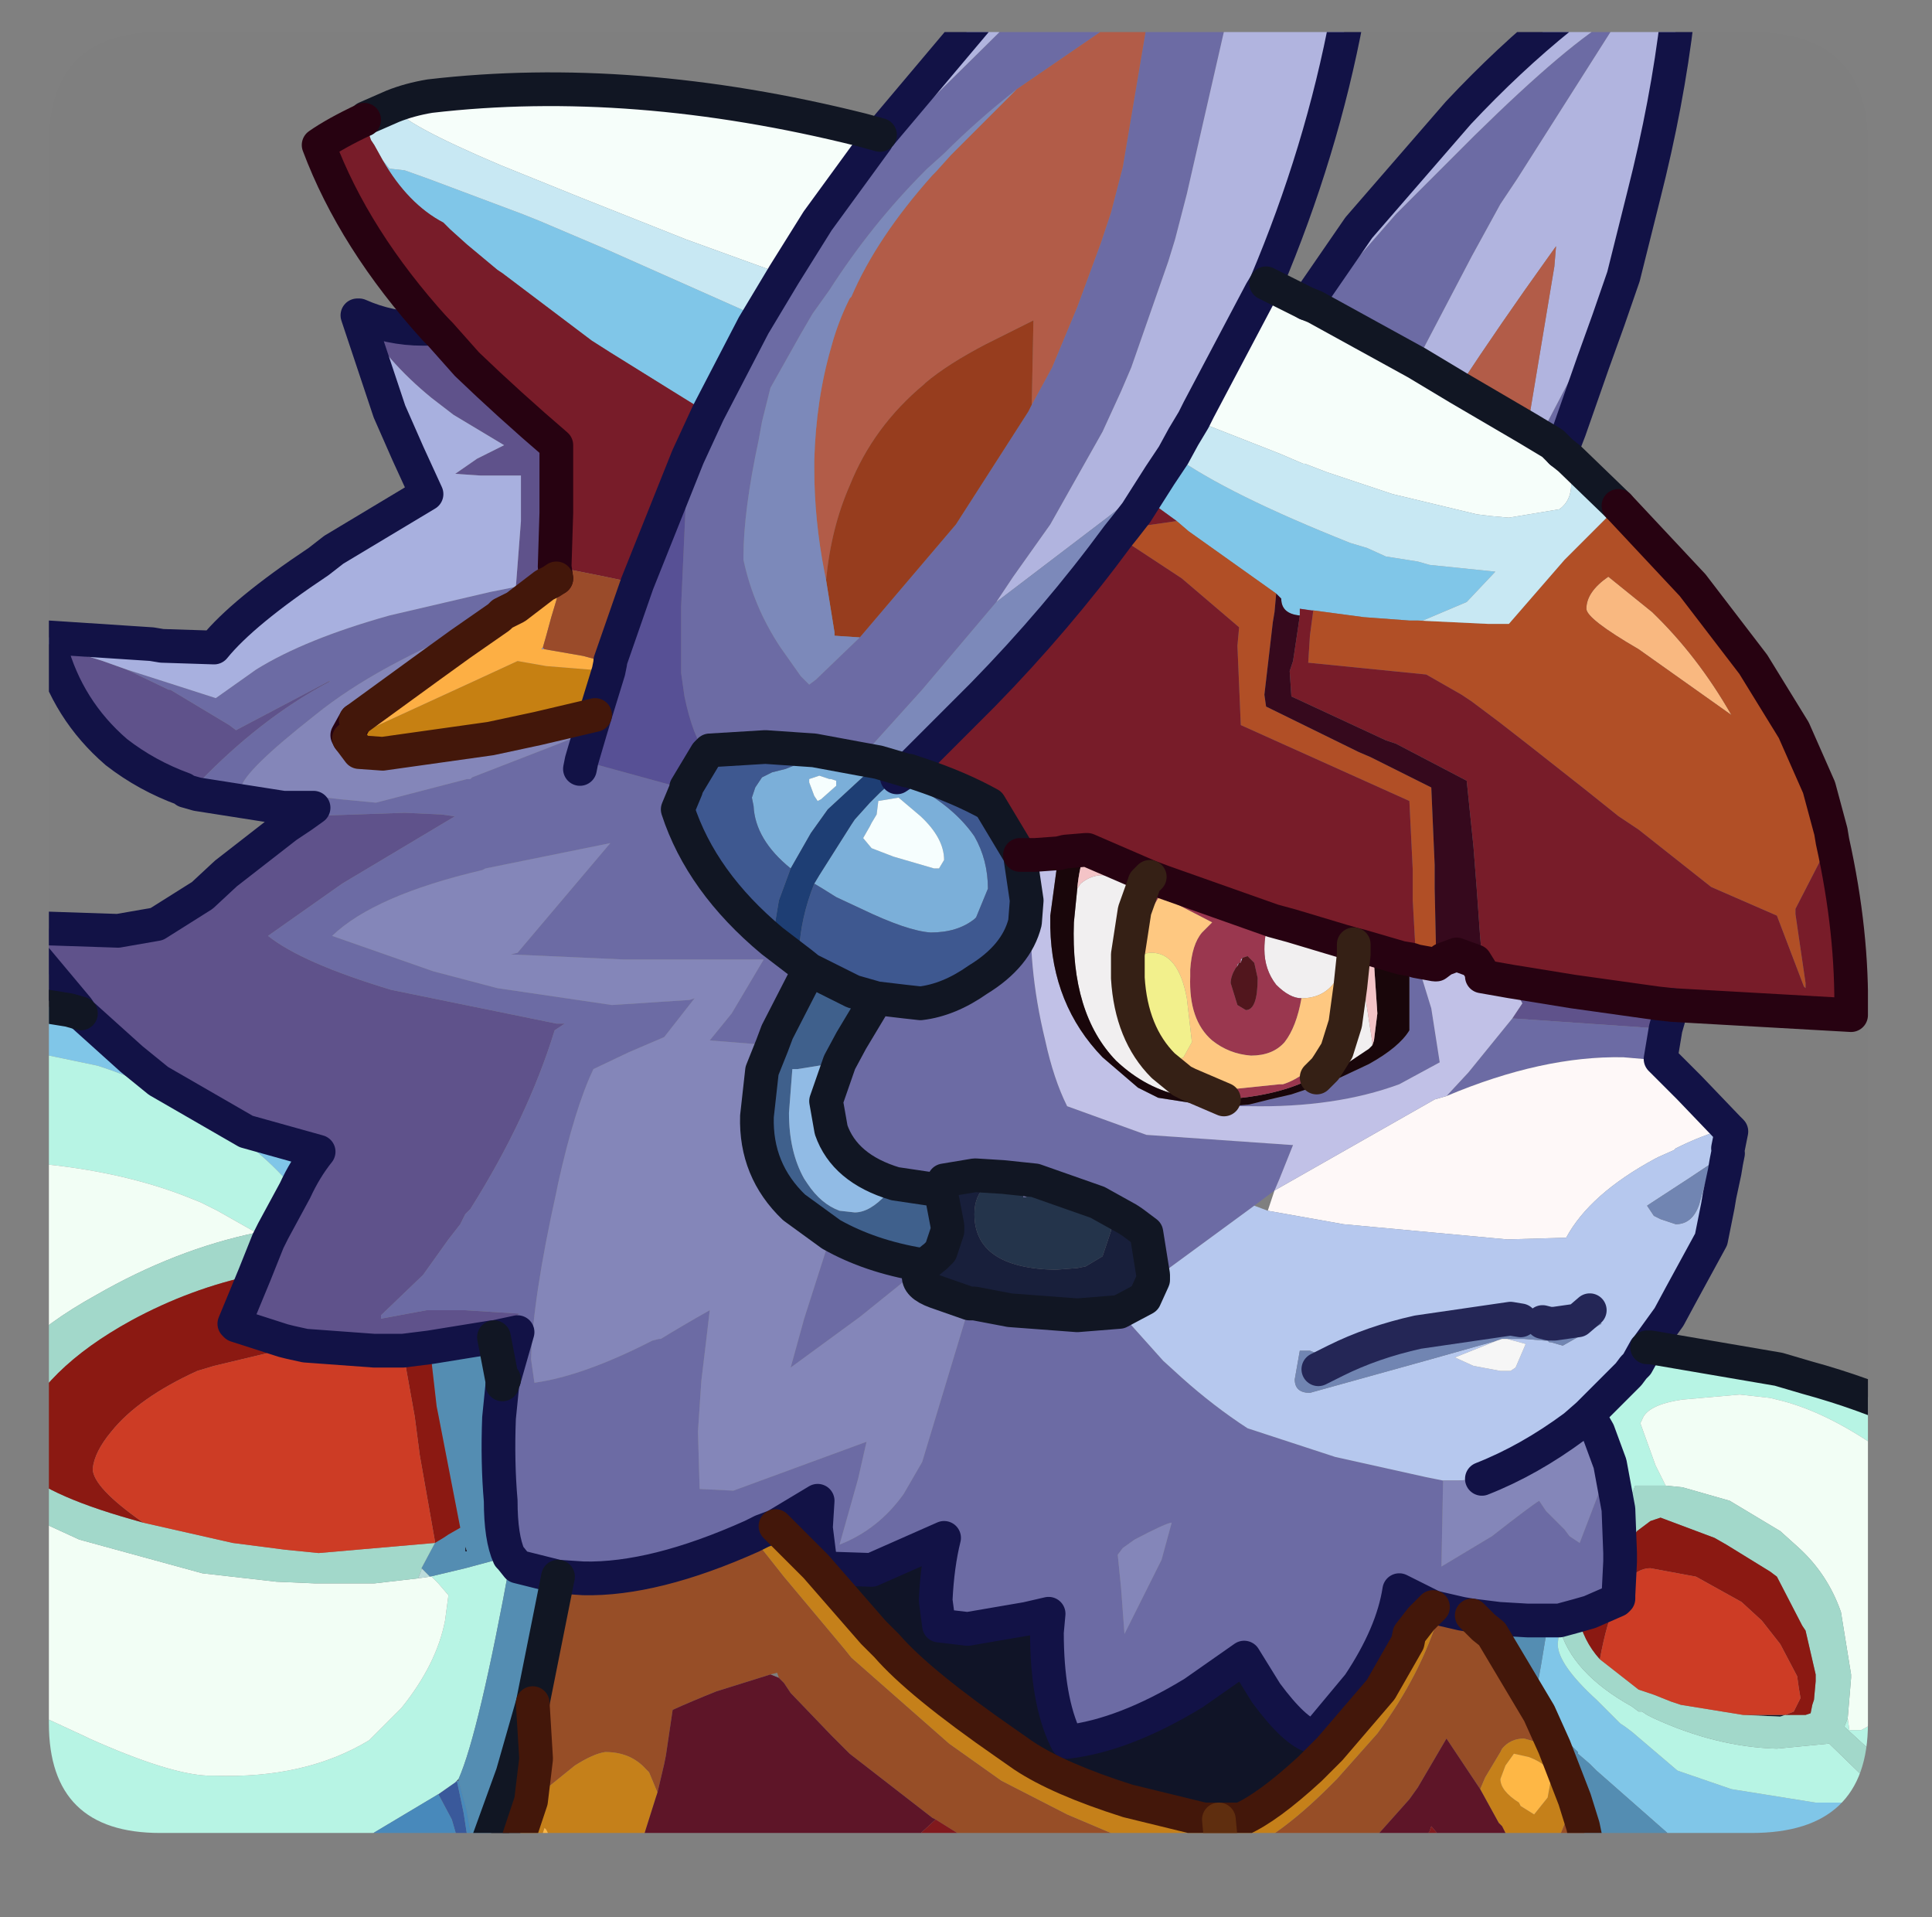 <?xml version="1.0" encoding="UTF-8" standalone="no"?>
<svg xmlns:ffdec="https://www.free-decompiler.com/flash" xmlns:xlink="http://www.w3.org/1999/xlink" ffdec:objectType="frame" height="56.85px" width="57.3px" xmlns="http://www.w3.org/2000/svg">
  <rect width="100%" height="100%" fill="#808080" stroke="none"/>
  <g transform="matrix(1.0, 0.0, 0.0, 1.0, 1.45, 0.95)">
    <clipPath id="clipPath0" transform="matrix(1.0, 0.0, 0.0, 1.0, 0.0, 0.0)">
      <path d="M50.5 0.0 Q53.95 0.0 53.95 3.3 L53.95 50.15 Q53.95 53.4 50.5 53.4 L3.3 53.4 Q0.0 53.4 0.0 50.15 L0.0 3.3 Q0.0 0.0 3.3 0.0 L50.5 0.0" fill="#000000" fill-rule="evenodd" stroke="none"/>
    </clipPath>
    <g clip-path="url(#clipPath0)">
      <use ffdec:characterId="2" height="56.85" transform="matrix(1.0, 0.0, 0.0, 1.0, -1.45, -0.95)" width="57.3" xlink:href="#shape1"/>
    </g>
    <use ffdec:characterId="3" height="53.4" transform="matrix(1.0, 0.0, 0.0, 1.0, 0.0, 0.0)" width="53.95" xlink:href="#shape2"/>
  </g>
  <defs>
    <g id="shape1" transform="matrix(1.0, 0.0, 0.0, 1.0, 1.45, 0.95)">
      <path d="M30.5 25.4 L30.6 25.25 Q30.9 25.0 31.25 25.0 31.65 25.0 32.45 25.35 L32.2 26.05 32.0 27.35 32.0 27.75 32.0 28.0 32.0 28.05 Q32.1 29.7 33.05 30.65 L33.6 31.1 33.8 31.2 34.85 31.65 34.25 31.65 33.65 31.55 Q32.55 31.35 31.65 30.5 30.3 29.1 30.4 26.4 L30.5 25.4 M36.3 26.35 L36.85 26.5 38.35 26.95 38.4 27.3 38.2 28.1 38.15 28.15 Q37.8 28.65 37.15 28.65 36.8 28.65 36.4 28.25 36.05 27.8 36.05 27.2 36.05 26.7 36.2 26.45 L36.3 26.35 M38.6 28.3 L38.95 28.5 39.05 28.65 39.25 29.95 39.25 30.05 39.15 30.15 38.4 30.65 38.0 30.8 37.6 31.0 37.85 30.75 37.95 30.6 38.2 30.2 38.45 29.4 38.6 28.3" fill="#f2f0f1" fill-rule="evenodd" stroke="none"/>
      <path d="M46.25 16.15 L47.55 17.2 Q48.9 18.5 49.9 20.25 L47.15 18.3 Q45.6 17.4 45.6 17.1 45.6 16.6 46.25 16.15" fill="#fab981" fill-rule="evenodd" stroke="none"/>
      <path d="M12.8 55.4 L12.0 55.4 12.55 54.95 12.7 54.55 13.75 51.65 14.35 49.55 14.45 51.2 14.3 52.45 13.85 53.8 13.75 54.1 13.3 54.8 12.8 55.4 M41.05 46.7 L40.7 47.05 40.35 47.5 40.3 47.75 39.5 49.15 38.0 50.9 37.4 51.5 Q36.15 52.65 35.35 53.0 L34.7 53.0 34.45 53.0 34.35 53.0 34.25 53.0 32.0 52.45 Q29.95 51.8 28.9 51.1 L28.4 50.75 Q25.8 48.95 24.85 47.85 L24.7 47.7 24.45 47.45 22.75 45.5 21.55 44.3 22.8 43.55 22.75 44.35 22.9 45.55 24.4 45.6 26.55 44.65 Q26.35 45.45 26.3 46.5 L26.4 47.25 27.25 47.35 29.0 47.05 29.65 46.9 29.6 47.45 Q29.6 49.45 30.15 50.6 L30.2 50.7 Q31.9 50.5 33.95 49.25 L35.45 48.2 36.1 49.25 Q36.95 50.4 37.5 50.55 L37.6 50.5 38.85 49.0 Q39.85 47.5 40.05 46.2 L41.05 46.7 M51.5 49.9 L51.35 49.95 50.25 49.9 50.85 49.9 51.5 49.9 M13.5 39.95 L13.45 40.1 13.45 40.0 13.5 39.95 M14.1 45.85 L14.1 45.8 14.15 45.85 14.1 45.85 M12.35 45.05 L12.35 44.9 12.4 45.05 12.35 45.05 M12.1 51.85 L12.15 51.8 12.15 51.85 12.1 51.85" fill="#101427" fill-rule="evenodd" stroke="none"/>
      <path d="M7.2 55.4 L-0.95 55.4 -0.95 54.7 -0.1 54.7 0.15 54.7 0.75 54.7 4.05 54.65 7.1 54.55 7.7 54.55 7.15 54.85 7.2 55.4 M42.2 46.95 L43.0 47.05 42.8 47.5 42.55 47.3 42.2 46.95 M11.55 52.25 L12.05 51.9 12.1 51.85 12.3 52.8 12.5 54.1 12.5 54.55 12.4 54.55 11.95 53.0 11.55 52.25" fill="#3a599c" fill-rule="evenodd" stroke="none"/>
      <path d="M47.4 39.0 L47.5 39.0 47.1 39.45 47.1 39.5 47.35 39.05 47.4 39.0 M55.35 51.4 L55.35 52.2 55.0 51.85 55.35 51.4 M55.35 53.25 L55.35 55.35 55.2 55.4 50.2 55.4 48.8 54.1 45.9 51.55 45.8 51.45 45.7 51.35 45.35 51.05 45.35 51.0 Q44.15 49.85 44.15 49.0 L44.25 48.45 44.45 47.25 44.45 47.15 44.45 47.1 44.8 47.1 44.8 47.3 44.75 47.8 Q44.75 48.4 45.9 49.45 L46.6 50.15 46.75 50.25 46.95 50.4 48.3 51.55 49.9 52.1 52.4 52.5 53.65 52.5 54.5 52.4 55.35 53.25 M-0.95 30.15 L-0.95 28.75 0.6 29.0 0.95 29.1 2.45 30.45 3.25 31.1 5.85 32.6 8.0 33.2 Q7.6 33.7 7.3 34.35 6.35 33.15 4.55 32.05 3.0 31.15 1.45 30.65 L-0.95 30.15 M33.35 12.55 Q34.95 13.7 38.6 15.15 L39.1 15.3 39.65 15.55 40.6 15.7 40.95 15.8 42.9 16.0 42.05 16.9 40.75 17.45 40.6 17.45 40.35 17.45 39.0 17.35 37.5 17.15 37.45 17.15 37.1 17.1 37.1 17.3 Q36.55 17.25 36.55 16.8 L36.4 16.65 33.8 14.8 33.45 14.5 32.9 14.1 32.25 14.25 32.95 13.15 33.35 12.55 M46.85 39.8 L46.4 40.5 45.95 41.5 45.75 41.15 45.8 41.0 46.1 40.55 46.85 39.8 M21.05 8.45 L20.9 8.7 19.55 11.3 18.5 10.65 16.65 9.5 16.1 9.15 13.45 7.15 13.3 7.05 12.4 6.3 11.9 5.85 11.7 5.65 Q10.65 5.1 9.9 3.8 L10.1 4.05 10.55 4.1 11.25 4.35 14.05 5.4 14.55 5.6 16.55 6.45 21.05 8.45" fill="#81c7e9" fill-rule="evenodd" stroke="none"/>
      <path d="M47.5 39.0 L51.3 39.65 52.15 39.9 Q53.8 40.35 55.35 41.05 L55.35 42.95 54.45 42.15 54.05 41.85 Q52.55 40.85 51.25 40.55 L51.05 40.5 50.15 40.4 48.45 40.55 Q47.4 40.7 47.25 41.15 L47.2 41.25 47.65 42.5 47.8 42.8 47.95 43.1 47.3 43.1 47.05 43.1 46.95 43.35 46.7 43.6 46.55 43.8 46.3 42.45 45.95 41.5 46.4 40.5 46.85 39.8 47.0 39.6 47.1 39.5 47.1 39.45 47.5 39.0 M55.35 49.2 L55.35 51.4 55.0 51.85 53.25 50.25 53.35 50.0 53.4 50.35 53.75 50.35 Q54.6 49.9 55.25 49.3 L55.35 49.2 M-0.95 54.7 L-0.95 49.6 1.1 50.55 1.2 50.6 Q3.55 51.65 4.7 51.7 L4.85 51.7 4.9 51.7 Q7.6 51.8 9.5 50.65 L10.45 49.7 Q11.5 48.4 11.75 47.1 L11.85 46.35 11.55 46.0 11.35 45.8 11.3 45.8 12.35 45.55 13.65 45.2 13.7 45.25 Q12.75 50.45 12.15 51.8 L12.1 51.85 12.05 51.9 11.55 52.25 7.7 54.55 7.1 54.55 4.05 54.65 0.75 54.7 0.15 54.7 -0.1 54.7 -0.95 54.7 M-0.95 33.5 L-0.95 30.15 1.45 30.65 Q3.0 31.15 4.55 32.05 6.35 33.15 7.3 34.35 L6.65 35.55 6.2 35.6 6.15 35.6 5.0 34.95 4.5 34.7 4.25 34.6 Q2.05 33.7 -0.95 33.5 M54.5 52.4 L53.65 52.5 52.4 52.5 49.9 52.1 48.3 51.55 46.95 50.4 46.75 50.25 46.6 50.15 45.9 49.45 Q44.75 48.4 44.75 47.8 L44.8 47.3 Q45.15 48.65 46.95 49.65 L47.15 49.8 47.25 49.8 47.4 49.9 47.6 50.0 Q49.45 50.85 51.25 50.9 L52.8 50.75 54.5 52.4" fill="#b8f5e5" fill-rule="evenodd" stroke="none"/>
      <path d="M55.35 55.35 L55.35 55.4 55.2 55.4 55.35 55.35 M50.2 55.4 L45.85 55.4 45.85 55.3 45.85 54.9 45.5 53.2 45.25 52.4 44.65 50.85 44.2 49.85 42.8 47.5 43.0 47.05 43.85 47.1 44.45 47.1 44.45 47.15 44.45 47.25 44.25 48.45 44.15 49.0 Q44.15 49.85 45.35 51.0 L45.35 51.05 45.7 51.35 45.8 51.45 45.9 51.55 48.8 54.1 50.2 55.4 M45.75 41.15 L45.65 41.0 46.1 40.55 45.8 41.0 45.75 41.15 M13.45 40.1 L13.35 41.1 Q13.3 42.4 13.4 43.55 13.4 44.65 13.65 45.2 L12.35 45.55 11.3 45.8 11.05 45.55 11.45 44.8 11.7 44.65 11.85 44.55 12.2 44.35 11.55 41.0 11.5 40.75 11.3 39.0 13.15 38.7 13.2 38.7 13.45 40.0 13.45 40.1 M13.7 45.25 L13.9 45.5 15.1 45.8 14.35 49.55 13.75 51.65 12.7 54.55 12.4 52.75 12.15 51.85 12.15 51.8 Q12.75 50.45 13.7 45.25 M14.1 45.85 L14.15 45.85 14.1 45.8 14.1 45.85 M12.35 45.05 L12.4 45.05 12.35 44.9 12.35 45.05" fill="#548eb3" fill-rule="evenodd" stroke="none"/>
      <path d="M55.35 42.95 L55.35 49.2 55.25 49.3 Q54.6 49.9 53.75 50.35 L53.4 50.35 53.35 50.0 53.45 48.8 53.45 48.7 53.15 46.85 Q52.75 45.7 51.85 44.9 L51.35 44.45 49.85 43.55 48.45 43.15 47.95 43.1 47.8 42.8 47.65 42.5 47.2 41.25 47.25 41.15 Q47.4 40.7 48.45 40.55 L50.15 40.4 51.05 40.5 51.25 40.55 Q52.55 40.85 54.05 41.85 L54.45 42.15 55.35 42.95 M-0.95 49.6 L-0.95 43.85 0.9 44.7 4.55 45.7 6.75 45.95 7.9 46.0 9.65 46.0 10.95 45.85 11.3 45.8 11.35 45.8 11.55 46.0 11.85 46.35 11.75 47.1 Q11.5 48.4 10.45 49.7 L9.5 50.65 Q7.6 51.8 4.9 51.7 L4.85 51.7 4.7 51.7 Q3.55 51.65 1.2 50.6 L1.1 50.55 -0.95 49.6 M-0.95 39.15 L-0.95 33.5 Q2.05 33.7 4.25 34.6 L4.5 34.7 5.0 34.95 6.15 35.6 Q3.75 36.1 1.4 37.45 -0.05 38.25 -0.95 39.15" fill="#f3fff6" fill-rule="evenodd" stroke="none"/>
      <path d="M-0.95 43.85 L-0.95 42.5 Q-0.2 43.35 2.45 44.1 L2.8 44.2 5.45 44.8 7.0 45.0 8.0 45.1 11.45 44.8 11.05 45.55 11.05 45.6 10.95 45.85 9.65 46.0 7.9 46.0 6.75 45.95 4.55 45.7 0.9 44.7 -0.95 43.85 M-0.95 41.55 L-0.95 39.15 Q-0.05 38.25 1.4 37.45 3.75 36.1 6.15 35.6 L6.2 35.6 6.65 35.55 6.5 35.85 6.1 36.85 Q4.2 37.25 2.45 38.2 -0.2 39.65 -0.95 41.55 M46.55 43.8 L46.7 43.6 46.95 43.35 47.05 43.1 47.3 43.1 47.95 43.1 48.45 43.15 49.85 43.55 51.35 44.45 51.85 44.9 Q52.75 45.7 53.15 46.85 L53.45 48.7 53.45 48.8 53.35 50.0 53.25 50.25 55.0 51.85 54.6 52.3 54.5 52.4 52.8 50.75 51.25 50.9 Q49.45 50.85 47.6 50.0 L47.4 49.9 47.25 49.8 47.15 49.8 46.95 49.65 Q45.15 48.65 44.8 47.3 L44.8 47.1 45.35 46.95 Q45.5 47.7 46.0 48.25 L47.15 49.15 47.6 49.3 48.1 49.5 48.4 49.6 50.25 49.9 51.35 49.95 51.5 49.9 51.9 49.9 52.1 49.9 52.25 49.85 52.3 49.6 52.35 49.45 52.4 48.9 52.4 48.7 52.1 47.4 52.0 47.25 51.25 45.8 51.05 45.65 49.75 44.85 49.4 44.65 47.8 44.05 47.5 44.15 47.1 44.45 46.85 44.8 46.6 45.1 46.55 43.8" fill="#a3d9cb" fill-rule="evenodd" stroke="none"/>
      <path d="M-0.95 42.5 L-0.95 41.55 Q-0.2 39.65 2.45 38.2 4.2 37.25 6.1 36.85 L5.5 38.3 5.55 38.35 6.95 38.8 7.15 38.85 7.6 38.95 7.2 39.0 4.9 39.55 4.4 39.7 Q2.65 40.5 1.85 41.5 1.35 42.1 1.3 42.6 1.3 43.15 2.8 44.2 L2.45 44.1 Q-0.2 43.35 -0.95 42.5 M45.35 46.95 L45.7 46.85 46.5 46.5 Q46.2 47.15 46.0 48.25 45.5 47.7 45.35 46.95 M46.55 46.35 L46.6 45.35 46.6 45.1 46.85 44.8 47.1 44.45 47.5 44.15 47.8 44.05 49.4 44.65 49.75 44.85 51.05 45.65 51.25 45.8 52.0 47.25 52.1 47.4 52.4 48.7 52.4 48.9 52.35 49.45 52.3 49.6 52.25 49.85 52.1 49.9 51.9 49.9 51.5 49.9 51.75 49.8 51.95 49.4 51.9 49.1 51.85 48.75 51.35 47.8 50.8 47.1 50.2 46.55 48.85 45.8 47.5 45.55 Q46.95 45.55 46.55 46.35 M11.45 44.8 L11.45 44.75 11.0 42.2 10.85 41.05 10.5 39.1 11.3 39.0 11.5 40.75 11.55 41.0 12.2 44.35 11.85 44.55 11.7 44.65 11.45 44.8" fill="#8c1912" fill-rule="evenodd" stroke="none"/>
      <path d="M46.5 46.5 L46.55 46.45 46.55 46.35 Q46.95 45.55 47.5 45.55 L48.85 45.8 50.2 46.55 50.8 47.1 51.35 47.8 51.85 48.75 51.9 49.1 51.95 49.4 51.75 49.8 51.5 49.9 50.85 49.9 50.25 49.9 48.4 49.6 48.1 49.5 47.6 49.3 47.15 49.15 46.0 48.25 Q46.2 47.15 46.5 46.5 M7.6 38.95 L9.65 39.1 10.5 39.1 10.85 41.05 11.0 42.2 11.45 44.75 11.45 44.8 8.0 45.1 7.0 45.0 5.45 44.8 2.8 44.2 Q1.3 43.15 1.3 42.6 1.35 42.1 1.85 41.5 2.65 40.5 4.4 39.7 L4.9 39.55 7.2 39.0 7.6 38.95" fill="#ce3c25" fill-rule="evenodd" stroke="none"/>
      <path d="M55.35 52.2 L55.35 53.25 54.5 52.4 54.6 52.3 55.0 51.85 55.35 52.2" fill="#78a9cb" fill-rule="evenodd" stroke="none"/>
      <path d="M45.85 55.4 L44.15 55.4 43.8 54.6 44.6 54.0 45.25 52.4 45.5 53.2 45.85 54.9 45.85 55.3 45.85 55.4 M37.25 55.4 L35.0 55.4 30.8 55.4 28.85 54.5 28.0 54.0 27.5 53.75 26.3 53.0 26.2 52.95 23.75 51.05 23.2 50.5 22.0 49.25 21.8 48.95 21.65 48.8 21.6 48.65 21.4 48.7 19.8 49.2 Q19.05 49.5 18.5 49.75 L18.3 51.1 18.25 51.35 18.05 52.2 17.8 51.6 17.7 51.5 Q17.25 51.0 16.5 51.0 16.15 51.05 15.6 51.4 L14.3 52.45 14.45 51.2 14.35 49.55 15.1 45.8 15.85 45.85 Q17.95 45.9 20.85 44.6 L21.8 45.8 23.6 47.95 23.8 48.2 26.7 50.75 28.25 51.85 30.2 52.85 31.85 53.55 32.0 53.6 33.75 53.9 34.8 54.05 34.8 54.15 35.05 54.1 Q36.35 53.65 38.0 52.0 L38.2 51.8 39.4 50.45 Q40.7 48.7 41.25 46.85 L41.25 46.75 41.9 46.9 42.2 46.95 42.55 47.3 42.8 47.5 44.2 49.85 44.65 50.85 43.75 50.6 Q43.35 50.6 43.1 50.9 L43.05 51.0 42.6 51.75 42.45 52.1 41.45 50.6 40.6 52.05 40.35 52.4 38.7 54.25 38.0 54.8 37.25 55.4 M35.0 55.4 L34.8 54.15 35.0 55.4" fill="#984e27" fill-rule="evenodd" stroke="none"/>
      <path d="M17.0 55.4 L12.8 55.4 13.3 54.8 13.75 54.1 13.85 53.8 14.3 52.45 15.6 51.4 Q16.15 51.05 16.5 51.0 17.25 51.0 17.7 51.5 L17.8 51.6 18.05 52.2 18.0 52.35 17.7 53.3 17.25 54.8 17.05 55.35 17.0 55.4 M44.65 50.85 L45.25 52.4 44.6 54.0 43.8 54.6 43.1 53.2 43.0 53.1 42.45 52.1 42.6 51.75 43.05 51.0 43.1 50.9 Q43.35 50.6 43.75 50.6 L44.65 50.85 M41.05 46.7 L41.25 46.75 41.25 46.85 Q40.7 48.7 39.4 50.45 L38.2 51.8 38.0 52.0 Q36.35 53.65 35.05 54.1 L34.8 54.05 33.75 53.9 32.0 53.6 31.85 53.55 30.2 52.85 28.25 51.85 26.7 50.75 23.8 48.2 23.6 47.95 21.8 45.8 20.85 44.6 21.15 44.45 21.55 44.3 22.75 45.5 24.45 47.45 24.7 47.7 24.85 47.85 Q25.8 48.95 28.4 50.75 L28.9 51.1 Q29.95 51.8 32.0 52.45 L34.25 53.0 34.35 53.0 34.45 53.0 34.7 53.0 35.35 53.0 Q36.15 52.65 37.4 51.5 L38.0 50.9 39.5 49.15 40.3 47.75 40.35 47.5 40.7 47.05 41.05 46.7 M34.7 53.0 L34.8 54.05 34.7 53.0 M16.8 54.7 L15.25 53.75 14.8 53.4 14.75 53.3 14.7 53.25 14.65 53.4 14.5 53.6 14.4 53.7 14.4 54.0 14.4 54.2 14.5 54.6 14.55 55.15 16.3 55.35 16.6 55.15 16.8 54.7 M43.6 52.5 L43.65 52.6 44.05 52.85 44.45 52.35 44.55 51.8 Q44.55 51.4 43.9 51.15 L43.45 51.05 43.2 51.4 43.05 51.8 Q43.05 52.15 43.6 52.5" fill="#c6811a" fill-rule="evenodd" stroke="none"/>
      <path d="M44.15 55.4 L42.9 55.4 42.0 54.3 41.8 54.15 41.0 53.2 40.95 53.35 40.0 54.65 38.7 54.25 40.35 52.4 40.6 52.05 41.45 50.6 42.45 52.1 43.0 53.1 43.1 53.2 43.8 54.6 44.15 55.4 M30.8 55.4 L28.85 55.4 28.85 54.5 30.8 55.4 M23.7 55.4 L17.0 55.4 17.05 55.35 17.25 54.8 17.7 53.3 18.0 52.35 18.05 52.2 18.25 51.35 18.3 51.1 18.5 49.75 Q19.05 49.5 19.8 49.2 L21.4 48.7 21.65 48.8 21.8 48.95 22.0 49.25 23.2 50.5 23.75 51.05 26.2 52.95 26.3 53.0 25.7 53.55 24.05 55.1 23.7 55.4" fill="#5e1528" fill-rule="evenodd" stroke="none"/>
      <path d="M42.9 55.4 L37.25 55.4 38.0 54.8 38.7 54.25 40.0 54.65 40.95 53.35 41.0 53.2 41.8 54.15 42.0 54.3 42.9 55.4 M28.85 55.4 L23.7 55.4 24.05 55.1 25.7 53.55 26.3 53.0 27.5 53.75 28.0 54.0 28.85 54.5 28.85 55.4" fill="#82191d" fill-rule="evenodd" stroke="none"/>
      <path d="M31.1 34.7 Q31.5 35.15 31.5 35.55 L31.25 36.3 30.75 36.6 30.5 36.65 29.85 36.7 Q27.45 36.65 27.45 35.05 27.45 34.5 27.8 34.2 L28.3 33.95 29.25 34.05 31.1 34.7 M28.9 34.5 L28.9 34.55 29.0 34.55 28.9 34.5" fill="#24344b" fill-rule="evenodd" stroke="none"/>
      <path d="M16.8 54.7 L16.6 55.15 16.3 55.35 14.55 55.15 14.5 54.6 14.4 54.2 14.4 54.0 14.4 53.7 14.5 53.6 14.65 53.4 14.7 53.25 14.75 53.3 14.8 53.4 15.25 53.75 16.8 54.7 M43.6 52.5 Q43.05 52.15 43.05 51.8 L43.2 51.4 43.45 51.05 43.9 51.15 Q44.55 51.4 44.55 51.8 L44.45 52.35 44.05 52.85 43.65 52.6 43.6 52.5" fill="#ffb845" fill-rule="evenodd" stroke="none"/>
      <path d="M10.95 45.85 L11.05 45.6 11.05 45.55 11.3 45.8 10.95 45.85" fill="#bddddc" fill-rule="evenodd" stroke="none"/>
      <path d="M12.0 55.4 L7.2 55.4 7.15 54.85 7.7 54.55 11.55 52.25 11.95 53.0 12.4 54.55 12.5 54.55 12.5 54.1 12.3 52.8 12.1 51.85 12.15 51.85 12.4 52.75 12.7 54.55 12.55 54.95 12.0 55.4" fill="#488abc" fill-rule="evenodd" stroke="none"/>
      <path d="M31.75 37.95 L30.5 38.05 28.5 37.9 27.45 37.7 27.3 37.7 26.3 37.35 Q25.75 37.15 25.8 36.85 L25.85 36.65 25.85 36.55 26.05 36.5 26.3 36.3 26.45 36.15 26.65 35.55 26.65 35.4 26.45 34.35 26.55 34.05 27.45 33.9 27.5 33.9 28.3 33.95 27.8 34.2 Q27.45 34.5 27.45 35.05 27.45 36.65 29.85 36.7 L30.5 36.65 30.75 36.6 31.25 36.3 31.5 35.55 Q31.5 35.15 31.1 34.7 L32.0 35.2 32.15 35.3 32.55 35.6 32.75 36.85 32.75 37.0 32.5 37.55 31.75 37.95" fill="#181f3b" fill-rule="evenodd" stroke="none"/>
      <path d="M48.15 28.85 L47.95 29.55 47.8 29.55 43.45 29.25 43.4 29.25 43.7 28.8 43.35 28.15 45.2 28.45 47.7 28.8 48.15 28.85 M0.95 29.1 L0.85 28.95 -0.95 26.8 -0.95 26.55 2.05 26.65 3.2 26.45 4.55 25.6 5.25 24.95 7.05 23.55 7.5 23.25 9.1 23.2 10.55 23.15 11.65 23.2 12.0 23.25 12.05 23.25 8.7 25.25 6.5 26.8 Q7.5 27.6 10.15 28.4 L15.05 29.4 15.3 29.4 15.0 29.6 Q14.2 32.2 12.5 34.9 L12.35 35.05 12.2 35.35 11.85 35.8 11.1 36.85 9.85 38.05 9.85 38.15 11.2 37.9 12.35 37.9 13.15 37.95 13.95 38.0 13.2 38.7 13.15 38.7 11.3 39.0 10.5 39.1 9.65 39.1 7.6 38.95 7.15 38.85 6.95 38.8 5.55 38.35 5.5 38.3 6.1 36.85 6.5 35.85 6.65 35.55 7.3 34.35 Q7.6 33.7 8.0 33.2 L5.85 32.6 3.25 31.1 2.45 30.45 0.95 29.1 M4.05 22.5 L4.0 22.45 Q2.9 22.05 2.0 21.35 0.55 20.1 0.05 18.25 L0.8 18.4 1.6 18.65 2.3 18.9 3.55 19.5 3.6 19.5 5.35 20.55 5.55 20.7 8.3 19.25 8.35 19.25 Q6.45 20.25 4.7 22.0 L4.5 22.2 4.05 22.5 M9.2 8.4 Q10.1 8.8 11.1 8.8 L11.45 8.8 11.6 8.95 12.4 9.85 Q13.65 11.05 15.05 12.25 L15.05 14.25 15.0 15.85 15.05 16.2 14.9 16.3 13.85 16.45 14.0 14.5 14.0 13.15 13.6 13.15 12.8 13.15 12.05 13.1 12.7 12.65 13.5 12.25 12.0 11.35 11.35 10.85 Q10.0 9.75 9.2 8.4" fill="#5f528c" fill-rule="evenodd" stroke="none"/>
      <path d="M22.8 5.6 L23.6 4.65 24.8 3.35 24.8 3.3 25.0 3.15 28.65 -0.45 31.9 -0.45 31.65 -0.3 31.4 -0.15 28.7 1.7 Q27.55 2.6 26.55 3.6 L26.05 4.05 26.0 4.1 Q24.4 5.7 23.15 7.65 L22.65 8.35 22.3 8.95 21.4 10.55 21.15 11.55 21.05 12.1 Q20.6 14.2 20.6 15.55 L20.6 15.65 Q20.9 17.05 21.7 18.25 L22.3 19.1 22.55 19.35 22.75 19.2 24.05 17.95 26.9 14.6 29.05 11.25 29.15 11.05 29.75 9.95 30.5 8.15 31.2 6.25 31.5 5.35 31.85 4.0 32.6 -0.45 34.95 -0.45 33.75 4.8 33.4 6.15 33.2 6.8 32.1 9.95 31.8 10.65 31.25 11.85 29.7 14.6 28.6 16.15 28.1 16.9 25.9 19.5 24.05 21.55 22.7 21.3 21.25 21.2 19.6 21.3 19.5 21.4 Q19.1 20.9 18.85 19.7 L18.75 19.0 18.75 18.9 18.75 18.8 18.75 17.05 18.95 12.6 19.55 11.3 20.9 8.7 21.05 8.45 21.8 7.2 22.8 5.6 M46.45 -0.45 L46.6 -0.45 43.55 4.35 43.05 5.1 42.2 6.65 40.55 9.8 37.55 8.15 39.95 5.4 41.75 3.6 42.3 3.05 Q45.1 0.3 46.45 -0.45 M47.3 4.85 L46.7 7.25 46.25 8.55 45.8 9.8 45.1 11.8 44.85 12.45 44.6 12.2 44.1 11.9 43.85 11.75 44.35 11.75 45.45 9.65 46.95 5.8 47.3 4.85 M47.95 29.55 L47.8 30.45 47.85 30.5 46.7 30.4 Q44.3 30.35 41.45 31.55 L42.1 30.85 43.4 29.25 43.45 29.25 47.8 29.55 47.95 29.55 M7.5 23.25 L7.85 23.0 6.95 23.0 4.4 22.6 4.05 22.5 4.5 22.2 4.7 22.0 Q6.45 20.25 8.35 19.25 L8.3 19.25 5.55 20.7 5.35 20.55 3.6 19.5 3.55 19.5 2.3 18.9 3.55 19.3 4.95 19.75 6.15 18.9 Q7.6 18.0 10.1 17.3 L13.1 16.6 13.85 16.45 13.85 17.05 13.45 17.25 13.35 17.35 13.05 17.45 Q9.75 18.75 7.9 20.25 5.8 21.9 5.7 22.4 L8.65 22.75 9.7 22.85 12.4 22.15 12.5 22.15 12.55 22.1 15.9 20.8 16.05 20.75 15.8 21.6 18.9 22.45 18.65 23.05 Q19.35 25.2 21.45 26.95 L22.3 27.6 22.55 27.8 21.6 29.65 21.45 30.05 20.85 30.0 19.6 29.9 20.25 29.1 21.2 27.5 17.05 27.5 13.7 27.35 13.9 27.3 16.65 24.05 12.95 24.8 12.85 24.85 Q9.65 25.6 8.4 26.8 L11.4 27.85 13.3 28.35 16.7 28.85 19.0 28.7 19.15 28.65 18.25 29.8 17.2 30.25 16.15 30.75 Q15.6 31.9 15.1 34.15 L15.05 34.4 Q14.35 37.55 14.3 39.35 L14.4 40.05 Q15.85 39.85 17.9 38.8 L18.1 38.75 18.15 38.75 Q18.8 38.35 19.6 37.9 L19.5 38.75 19.35 40.0 19.25 41.5 19.3 43.2 20.3 43.25 24.25 41.8 24.0 42.9 23.45 44.85 Q24.6 44.4 25.35 43.35 L25.9 42.4 27.2 38.1 27.3 37.7 27.45 37.7 28.5 37.9 30.5 38.05 31.75 37.95 33.05 39.4 33.6 39.9 Q34.55 40.75 35.55 41.4 L38.15 42.25 40.85 42.85 41.1 42.9 41.35 42.95 41.3 45.5 42.8 44.6 Q43.95 43.7 44.2 43.55 L44.4 43.85 44.7 44.15 44.95 44.4 45.1 44.6 45.4 44.8 46.3 42.45 46.55 43.8 46.6 45.1 46.6 45.35 46.55 46.35 46.55 46.45 46.5 46.5 45.7 46.85 45.35 46.95 44.8 47.1 44.45 47.1 43.85 47.1 43.0 47.05 42.2 46.95 41.9 46.9 41.25 46.75 41.05 46.7 40.05 46.2 Q39.85 47.5 38.85 49.0 L37.6 50.5 37.5 50.55 Q36.95 50.4 36.1 49.25 L35.45 48.2 33.95 49.25 Q31.9 50.5 30.2 50.7 L30.15 50.6 Q29.6 49.45 29.6 47.45 L29.65 46.9 29.0 47.05 27.25 47.35 26.4 47.25 26.3 46.5 Q26.35 45.45 26.55 44.65 L24.4 45.6 22.9 45.55 22.75 44.35 22.8 43.55 21.55 44.3 21.15 44.45 20.85 44.6 Q17.95 45.9 15.85 45.85 L15.1 45.8 13.9 45.5 13.7 45.25 13.65 45.2 Q13.4 44.65 13.4 43.55 13.3 42.4 13.35 41.1 L13.45 40.1 13.5 39.95 13.9 38.55 13.2 38.7 13.95 38.0 13.15 37.95 12.35 37.9 11.2 37.9 9.85 38.15 9.85 38.05 11.1 36.85 11.85 35.8 12.2 35.35 12.35 35.05 12.5 34.9 Q14.2 32.2 15.0 29.6 L15.3 29.4 15.05 29.4 10.15 28.4 Q7.5 27.6 6.5 26.8 L8.7 25.25 12.05 23.25 12.0 23.25 11.65 23.2 10.55 23.15 9.1 23.2 7.5 23.25 M0.05 18.25 L0.0 18.15 0.8 18.4 0.05 18.25 M40.4 27.5 L40.6 27.65 41.0 28.95 41.25 30.55 40.05 31.2 Q38.15 31.9 35.6 31.85 L35.0 31.85 35.6 31.8 36.2 31.65 36.85 31.5 37.45 31.3 38.15 31.05 38.3 31.0 39.15 30.6 Q40.05 30.1 40.35 29.6 L40.35 29.25 40.35 27.65 40.1 27.45 40.4 27.5 M29.25 24.4 L29.15 25.4 29.15 25.55 Q29.0 27.65 29.55 29.9 29.8 31.05 30.2 31.85 L32.55 32.7 36.85 33.0 36.9 33.0 36.5 34.0 36.35 34.35 35.75 34.8 32.75 37.0 32.75 36.85 32.55 35.6 32.15 35.3 32.0 35.2 31.1 34.7 29.25 34.05 28.3 33.95 27.5 33.9 27.45 33.9 26.55 34.05 26.45 34.35 25.1 34.15 Q23.6 33.7 23.2 32.55 L23.05 31.7 23.45 30.55 23.8 29.9 24.55 28.65 25.4 28.75 25.85 28.8 Q26.7 28.7 27.55 28.1 28.7 27.4 28.95 26.4 L29.0 25.75 28.8 24.4 29.25 24.4 M15.75 21.85 L15.8 21.6 15.75 21.85 M25.85 36.55 L25.85 36.65 24.05 38.1 22.0 39.6 22.4 38.15 23.2 35.65 Q24.35 36.3 25.85 36.55 M28.9 34.5 L29.0 34.55 28.9 34.55 28.9 34.5 M32.2 44.7 L31.85 44.95 31.7 45.15 31.8 46.15 31.9 47.5 33.0 45.3 33.3 44.2 Q33.15 44.2 32.2 44.7" fill="#6c6ba5" fill-rule="evenodd" stroke="none"/>
      <path d="M47.85 30.5 L48.4 31.05 48.65 31.3 49.8 32.5 Q49.05 32.7 48.25 33.1 L48.2 33.15 47.75 33.35 47.65 33.4 Q45.7 34.45 45.0 35.75 L43.25 35.8 38.4 35.35 36.15 34.95 36.35 34.35 41.1 31.65 41.45 31.55 Q44.3 30.35 46.7 30.4 L47.85 30.5" fill="#fff9f9" fill-rule="evenodd" stroke="none"/>
      <path d="M42.55 27.95 L42.5 28.0 43.35 28.15 43.7 28.8 43.4 29.25 42.1 30.85 41.45 31.55 41.1 31.65 36.35 34.35 36.5 34.0 36.9 33.0 36.85 33.0 32.55 32.7 30.2 31.85 Q29.8 31.05 29.55 29.9 29.0 27.65 29.15 25.55 L29.15 25.4 29.25 24.4 29.95 24.35 29.7 26.2 29.7 26.55 Q29.75 28.85 31.25 30.4 L32.3 31.3 32.9 31.6 34.5 31.85 34.9 31.85 35.0 31.85 35.6 31.85 Q38.15 31.9 40.05 31.2 L41.25 30.55 41.0 28.95 40.6 27.65 40.4 27.5 40.55 27.55 41.1 27.65 41.15 27.65 41.35 27.5 41.75 27.35 42.3 27.55 42.55 27.95 M35.4 27.45 L35.35 27.6 35.35 27.5 35.4 27.45 M35.3 27.6 L35.25 27.7 35.25 27.65 35.3 27.6" fill="#c2c2e8" fill-rule="evenodd" stroke="none"/>
      <path d="M49.8 32.5 L49.9 32.6 49.8 33.1 49.8 33.25 49.75 33.5 49.7 33.8 49.55 34.5 49.5 34.8 49.3 35.8 48.4 37.45 48.05 38.1 47.4 39.0 47.35 39.05 47.1 39.5 47.0 39.6 46.85 39.8 46.1 40.55 45.65 41.0 45.25 41.35 Q43.9 42.35 42.5 42.9 L41.8 42.95 41.35 42.95 41.1 42.9 40.85 42.85 38.15 42.25 35.55 41.4 Q34.55 40.75 33.6 39.9 L33.05 39.4 31.75 37.95 32.5 37.55 32.75 37.0 35.75 34.8 36.15 34.95 38.4 35.35 43.25 35.8 45.0 35.75 Q45.7 34.45 47.65 33.4 L47.75 33.35 48.2 33.15 48.25 33.1 Q49.05 32.7 49.8 32.5 M48.7 33.95 L47.55 34.7 47.4 34.8 47.6 35.1 47.8 35.2 48.25 35.35 Q48.75 35.35 48.95 34.75 L49.1 34.2 49.3 33.55 48.7 33.95 M43.25 38.75 L43.5 38.75 43.75 38.75 44.35 38.8 44.45 38.8 44.5 38.85 44.55 38.85 44.9 38.95 46.05 38.3 45.7 37.9 45.35 38.2 44.65 38.3 44.6 38.3 44.5 38.3 44.3 38.25 43.65 38.2 43.35 38.15 40.6 38.55 Q39.25 38.85 38.15 39.4 L37.4 39.1 37.1 39.1 36.95 39.95 Q36.95 40.35 37.4 40.35 L41.0 39.35 42.95 38.8 41.7 39.3 42.25 39.55 43.05 39.7 43.35 39.7 43.5 39.6 43.8 38.9 43.25 38.75" fill="#b7c9ef" fill-rule="evenodd" stroke="none"/>
      <path d="M48.7 33.95 L49.3 33.55 49.1 34.2 48.95 34.75 Q48.75 35.35 48.25 35.35 L47.8 35.2 47.6 35.1 47.4 34.8 47.55 34.7 48.7 33.95 M45.7 37.9 L46.05 38.3 44.9 38.95 44.55 38.85 44.5 38.85 44.45 38.8 44.35 38.8 43.75 38.75 43.5 38.75 43.25 38.75 43.1 38.75 42.95 38.8 41.0 39.35 37.4 40.35 Q36.95 40.35 36.95 39.95 L37.1 39.1 37.4 39.1 38.15 39.4 Q39.25 38.85 40.6 38.55 L43.35 38.15 43.65 38.2 44.3 38.25 44.5 38.3 44.6 38.3 44.65 38.3 45.35 38.2 45.7 37.9 M38.15 39.4 L37.65 39.65 38.15 39.4" fill="#7186b3" fill-rule="evenodd" stroke="none"/>
      <path d="M45.95 41.5 L46.3 42.45 45.4 44.8 45.1 44.6 44.95 44.4 44.7 44.15 44.4 43.85 44.2 43.55 Q43.95 43.7 42.8 44.6 L41.3 45.5 41.35 42.95 41.8 42.95 42.5 42.9 Q43.9 42.35 45.25 41.35 L45.65 41.0 45.75 41.15 45.95 41.5 M27.3 37.7 L27.2 38.1 25.9 42.4 25.35 43.35 Q24.6 44.4 23.45 44.85 L24.0 42.9 24.25 41.8 20.3 43.25 19.3 43.2 19.25 41.5 19.35 40.0 19.5 38.75 19.6 37.9 Q18.8 38.35 18.15 38.75 L18.1 38.75 17.9 38.8 Q15.85 39.85 14.4 40.05 L14.3 39.35 Q14.35 37.55 15.05 34.4 L15.1 34.15 Q15.6 31.9 16.15 30.75 L17.2 30.25 18.25 29.8 19.15 28.65 19.0 28.7 16.7 28.85 13.3 28.35 11.4 27.85 8.4 26.8 Q9.65 25.6 12.85 24.85 L12.95 24.8 16.65 24.05 13.9 27.3 13.7 27.35 17.05 27.5 21.2 27.5 20.25 29.1 19.6 29.9 20.85 30.0 21.45 30.05 21.15 30.8 21.0 32.15 Q20.95 33.75 22.1 34.85 L23.2 35.65 22.4 38.15 22.0 39.6 24.05 38.1 25.85 36.65 25.8 36.85 Q25.75 37.15 26.3 37.35 L27.3 37.7 M13.85 16.45 L14.9 16.3 14.7 16.4 13.85 17.05 13.85 16.45 M9.1 20.4 L8.85 20.85 8.9 20.95 9.2 21.35 9.9 21.4 13.1 20.95 14.5 20.65 16.2 20.25 16.05 20.75 15.9 20.8 12.55 22.1 12.5 22.15 12.4 22.15 9.7 22.85 8.65 22.75 5.7 22.4 Q5.8 21.9 7.9 20.25 9.75 18.75 13.05 17.45 L13.35 17.35 12.2 18.15 11.3 18.8 9.1 20.4 M14.7 18.3 L14.6 18.3 14.65 18.25 14.7 18.3 M32.2 44.7 Q33.15 44.2 33.3 44.2 L33.0 45.3 31.9 47.5 31.8 46.15 31.7 45.15 31.85 44.95 32.2 44.7" fill="#8587ba" fill-rule="evenodd" stroke="none"/>
      <path d="M0.0 18.15 L0.0 17.95 3.05 18.15 3.35 18.2 4.9 18.25 Q5.75 17.2 8.0 15.7 L8.45 15.35 11.2 13.7 10.65 12.5 10.1 11.25 9.15 8.4 9.2 8.4 Q10.0 9.75 11.35 10.85 L12.0 11.35 13.5 12.25 12.7 12.65 12.05 13.1 12.8 13.15 13.6 13.15 14.0 13.15 14.0 14.5 13.85 16.45 13.1 16.6 10.1 17.3 Q7.6 18.0 6.15 18.9 L4.95 19.75 3.55 19.3 2.3 18.9 1.6 18.65 0.8 18.4 0.0 18.15" fill="#a9b1e0" fill-rule="evenodd" stroke="none"/>
      <path d="M35.0 31.85 L34.9 31.85 34.5 31.85 32.9 31.6 32.3 31.3 31.25 30.4 Q29.75 28.85 29.7 26.55 L29.7 26.2 29.95 24.35 30.15 24.3 30.75 24.25 Q30.55 24.8 30.5 25.4 L30.4 26.4 Q30.3 29.1 31.65 30.5 32.55 31.35 33.65 31.55 L34.25 31.65 34.85 31.65 Q36.35 31.55 37.3 31.1 L37.6 31.0 38.0 30.8 38.4 30.65 39.15 30.15 39.25 30.05 39.3 29.9 39.4 29.1 39.3 27.6 39.25 27.4 38.9 27.1 40.1 27.45 40.35 27.65 40.35 29.25 40.35 29.6 Q40.05 30.1 39.15 30.6 L38.3 31.0 38.15 31.05 37.45 31.3 36.85 31.5 36.2 31.65 35.6 31.8 35.0 31.85" fill="#19060a" fill-rule="evenodd" stroke="none"/>
      <path d="M30.75 24.25 L30.8 24.25 32.65 25.05 32.5 25.2 32.45 25.35 Q31.65 25.0 31.25 25.0 30.9 25.0 30.6 25.25 L30.5 25.4 Q30.55 24.8 30.75 24.25 M38.7 27.05 L38.9 27.1 39.25 27.4 39.3 27.6 39.4 29.1 39.3 29.9 39.25 30.05 39.25 29.95 39.05 28.65 38.95 28.5 38.6 28.3 38.7 27.35 38.7 27.05" fill="#f5c5c8" fill-rule="evenodd" stroke="none"/>
      <path d="M32.45 25.35 L32.5 25.2 32.65 25.05 33.05 25.2 36.3 26.35 36.2 26.45 Q36.05 26.7 36.05 27.2 36.05 27.8 36.4 28.25 36.8 28.65 37.15 28.65 37.0 29.5 36.65 29.95 36.3 30.35 35.65 30.35 35.0 30.3 34.5 29.9 33.8 29.3 33.85 28.0 L33.85 27.8 Q33.9 27.05 34.2 26.7 L34.5 26.4 32.95 25.6 32.5 26.35 32.5 26.4 32.05 27.6 32.0 28.0 32.0 27.75 32.0 27.35 32.2 26.05 32.45 25.35 M38.35 26.95 L38.7 27.05 38.7 27.35 38.6 28.3 38.45 29.4 38.2 30.2 37.95 30.6 37.85 30.75 37.6 31.0 37.3 31.1 Q36.35 31.55 34.85 31.65 L33.8 31.2 35.05 31.35 36.5 31.2 36.6 31.2 Q37.25 31.0 37.95 30.2 L38.2 28.45 38.15 28.15 38.2 28.1 38.4 27.3 38.35 26.95 M35.25 27.7 L35.2 27.75 Q35.05 28.0 35.05 28.2 L35.25 28.85 35.5 29.0 Q35.85 29.0 35.85 28.05 L35.75 27.6 35.55 27.4 35.4 27.45 35.35 27.5 35.35 27.6 35.3 27.6 35.25 27.65 35.25 27.7" fill="#9b374f" fill-rule="evenodd" stroke="none"/>
      <path d="M35.4 27.45 L35.55 27.4 35.75 27.6 35.85 28.05 Q35.85 29.0 35.5 29.0 L35.25 28.85 35.05 28.2 Q35.05 28.0 35.2 27.75 L35.25 27.7 35.3 27.6 35.35 27.6 35.4 27.45" fill="#51161d" fill-rule="evenodd" stroke="none"/>
      <path d="M32.05 27.6 L32.5 26.4 32.5 26.35 32.95 25.6 34.5 26.4 34.2 26.7 Q33.9 27.05 33.85 27.8 L33.85 28.0 Q33.8 29.3 34.5 29.9 35.0 30.3 35.65 30.35 36.3 30.35 36.65 29.95 37.0 29.5 37.15 28.65 37.8 28.65 38.15 28.15 L38.2 28.45 37.95 30.2 Q37.25 31.0 36.6 31.2 L36.5 31.2 35.05 31.35 33.8 31.2 33.6 31.1 33.05 30.65 33.65 30.4 33.9 29.95 33.75 28.65 Q33.5 27.3 32.7 27.3 32.4 27.3 32.1 27.6 L32.05 27.6" fill="#ffc982" fill-rule="evenodd" stroke="none"/>
      <path d="M32.0 28.0 L32.05 27.6 32.1 27.6 Q32.4 27.3 32.7 27.3 33.5 27.3 33.75 28.65 L33.9 29.95 33.65 30.4 33.05 30.65 Q32.1 29.7 32.0 28.05 L32.0 28.0" fill="#f3f18d" fill-rule="evenodd" stroke="none"/>
      <path d="M27.6 -0.45 L28.65 -0.45 25.0 3.15 24.8 3.3 24.8 3.35 23.6 4.65 22.8 5.6 24.55 3.2 24.55 3.15 24.65 3.05 27.6 -0.45 M34.95 -0.45 L38.5 -0.45 Q37.75 3.55 36.1 7.45 L35.95 7.7 34.1 11.2 33.95 11.5 33.65 12.0 33.35 12.55 32.95 13.15 31.45 14.35 28.1 16.9 28.6 16.15 29.7 14.6 31.25 11.85 31.8 10.65 32.1 9.95 33.2 6.8 33.4 6.15 33.75 4.8 34.95 -0.45 M37.3 8.05 L38.85 5.8 41.8 2.4 Q43.3 0.8 44.85 -0.45 L46.45 -0.45 Q45.1 0.3 42.3 3.05 L41.75 3.6 39.95 5.4 37.55 8.15 37.3 8.05 M46.6 -0.45 L48.3 -0.45 Q48.0 2.1 47.3 4.85 L46.95 5.8 45.45 9.65 44.35 11.75 43.85 11.75 44.65 6.95 44.7 6.35 44.45 6.7 Q43.05 8.65 41.8 10.55 L40.55 9.8 42.2 6.65 43.05 5.1 43.55 4.35 46.6 -0.45" fill="#b2b5e0" fill-rule="evenodd" stroke="none"/>
      <path d="M31.9 -0.45 L32.6 -0.45 31.85 4.0 31.5 5.35 31.2 6.25 30.5 8.15 29.75 9.95 29.15 11.05 29.2 8.55 27.8 9.25 Q26.65 9.85 26.0 10.4 L25.95 10.45 Q24.45 11.7 23.75 13.45 23.2 14.7 23.05 16.25 L23.0 16.0 Q22.7 14.45 22.7 12.95 L22.7 12.7 Q22.75 10.9 23.2 9.35 23.4 8.6 23.75 7.9 L23.8 7.85 Q24.55 6.1 26.2 4.25 L26.3 4.15 26.75 3.65 28.7 1.7 31.4 -0.15 31.65 -0.3 31.9 -0.45 M41.8 10.55 Q43.05 8.65 44.45 6.7 L44.7 6.35 44.65 6.95 43.85 11.75 41.8 10.55" fill="#b35c48" fill-rule="evenodd" stroke="none"/>
      <path d="M29.15 11.05 L29.05 11.25 26.9 14.6 24.05 17.95 23.3 17.9 23.3 17.8 23.05 16.25 Q23.2 14.7 23.75 13.45 24.45 11.7 25.95 10.45 L26.0 10.4 Q26.65 9.85 27.8 9.25 L29.2 8.55 29.15 11.05" fill="#983d1e" fill-rule="evenodd" stroke="none"/>
      <path d="M24.65 3.05 L24.55 3.15 24.55 3.2 22.8 5.6 21.8 7.2 18.9 6.15 15.75 4.9 13.4 3.95 Q10.45 2.7 10.2 2.2 10.7 2.0 11.3 1.9 17.3 1.2 24.1 2.9 L24.65 3.05 M36.1 7.45 L37.3 8.05 37.55 8.15 40.55 9.8 41.8 10.55 43.85 11.75 44.1 11.9 44.6 12.2 44.85 12.45 45.1 12.65 45.15 13.4 Q45.15 13.9 44.8 14.15 L43.3 14.4 42.75 14.35 42.35 14.3 39.85 13.7 37.9 13.05 37.25 12.8 37.2 12.8 36.5 12.5 33.95 11.5 34.1 11.2 35.95 7.7 36.1 7.45" fill="#f7fffb" fill-rule="evenodd" stroke="none"/>
      <path d="M46.55 14.05 L48.75 16.4 50.55 18.75 51.75 20.7 52.5 22.4 52.85 23.7 52.7 24.25 51.8 26.0 51.8 26.15 52.1 28.2 52.1 28.35 52.05 28.3 51.25 26.2 49.3 25.35 47.15 23.65 46.55 23.25 45.55 22.45 43.9 21.15 43.0 20.45 42.2 19.85 41.9 19.65 40.85 19.05 37.35 18.7 37.4 17.9 37.5 17.15 39.0 17.35 40.35 17.45 40.6 17.45 42.7 17.55 43.3 17.55 44.95 15.65 46.55 14.05 M46.25 16.15 Q45.6 16.6 45.6 17.1 45.6 17.4 47.15 18.3 L49.9 20.25 Q48.9 18.5 47.55 17.2 L46.25 16.15 M33.45 14.5 L33.8 14.8 36.4 16.65 36.35 17.2 36.3 17.5 36.05 19.65 36.1 20.0 38.85 21.35 39.2 21.5 41.0 22.4 41.1 24.7 41.1 25.15 41.1 25.4 41.15 27.65 41.1 27.65 40.55 27.55 40.45 25.75 40.45 24.95 40.45 24.85 40.35 22.8 35.35 20.55 35.25 18.2 35.3 17.65 33.6 16.2 31.7 14.95 31.9 14.7 32.05 14.7 33.45 14.5" fill="#b24f26" fill-rule="evenodd" stroke="none"/>
      <path d="M45.1 12.65 L46.55 14.05 44.95 15.65 43.3 17.55 42.7 17.55 40.6 17.45 40.75 17.45 42.05 16.9 42.9 16.0 40.95 15.8 40.6 15.7 39.65 15.55 39.1 15.3 38.6 15.15 Q34.95 13.7 33.35 12.55 L33.65 12.0 33.95 11.5 36.5 12.5 37.2 12.8 37.25 12.8 37.9 13.05 39.85 13.7 42.35 14.3 42.75 14.35 43.3 14.4 44.8 14.15 Q45.15 13.9 45.15 13.4 L45.1 12.65 M9.35 2.6 L9.4 2.55 10.2 2.2 Q10.45 2.7 13.4 3.95 L15.75 4.9 18.9 6.15 21.8 7.2 21.05 8.45 16.55 6.45 14.55 5.6 14.05 5.4 11.25 4.35 10.55 4.1 10.1 4.05 9.9 3.8 9.65 3.35 9.55 3.2 9.35 2.6" fill="#c9e9f4" fill-rule="evenodd" stroke="none"/>
      <path d="M52.85 23.7 L52.9 24.0 Q53.5 26.7 53.45 29.15 L48.15 28.85 47.7 28.8 45.2 28.45 43.35 28.15 42.5 28.0 42.55 27.95 42.45 26.85 42.35 25.45 42.25 24.15 42.05 22.2 39.95 21.1 39.65 21.0 36.85 19.7 36.8 18.95 36.9 18.65 37.05 17.65 37.1 17.3 37.1 17.1 37.45 17.15 37.5 17.15 37.4 17.9 37.35 18.7 40.85 19.05 41.9 19.65 42.2 19.85 43.0 20.45 43.9 21.15 45.55 22.45 46.55 23.25 47.15 23.65 49.3 25.35 51.25 26.2 52.05 28.3 52.1 28.35 52.1 28.2 51.8 26.15 51.8 26.0 52.7 24.25 52.85 23.7 M11.45 8.8 Q9.05 6.15 8.0 3.35 8.5 3.0 9.35 2.6 L9.55 3.2 9.65 3.35 9.9 3.8 Q10.65 5.1 11.7 5.65 L11.9 5.85 12.4 6.3 13.3 7.05 13.45 7.15 16.1 9.15 16.65 9.5 18.5 10.65 19.55 11.3 18.95 12.6 17.45 16.35 16.5 16.15 15.25 15.9 15.0 15.85 15.05 14.25 15.05 12.25 Q13.65 11.05 12.4 9.85 L11.6 8.95 11.45 8.8 M32.25 14.25 L32.9 14.1 33.45 14.5 32.05 14.7 31.9 14.7 32.25 14.25 M29.95 24.35 L29.25 24.4 28.8 24.4 27.9 22.9 Q27.0 22.4 25.8 22.0 L25.5 21.9 25.15 22.1 25.45 21.9 27.7 19.65 Q29.9 17.4 31.7 14.95 L33.6 16.2 35.3 17.65 35.25 18.2 35.35 20.55 40.35 22.8 40.45 24.85 40.45 24.95 40.45 25.75 40.55 27.55 40.4 27.5 40.1 27.45 38.9 27.1 38.7 27.05 38.35 26.95 36.85 26.5 36.3 26.35 33.05 25.2 32.65 25.05 30.8 24.25 30.75 24.25 30.15 24.3 29.95 24.35 M25.5 21.9 L25.45 21.9 25.5 21.9" fill="#781c29" fill-rule="evenodd" stroke="none"/>
      <path d="M36.4 16.65 L36.55 16.8 Q36.55 17.25 37.1 17.3 L37.05 17.65 36.9 18.65 36.8 18.95 36.85 19.7 39.65 21.0 39.95 21.1 42.05 22.2 42.25 24.15 42.35 25.45 42.45 26.85 42.55 27.95 42.3 27.55 41.75 27.35 41.35 27.5 41.15 27.65 41.1 25.4 41.1 25.15 41.1 24.7 41.0 22.4 39.2 21.5 38.85 21.35 36.1 20.0 36.05 19.65 36.3 17.5 36.35 17.2 36.4 16.65" fill="#36091d" fill-rule="evenodd" stroke="none"/>
      <path d="M16.2 20.25 L14.5 20.65 13.1 20.95 9.9 21.4 9.2 21.35 8.9 20.95 10.75 20.1 12.6 19.25 13.9 18.65 14.75 18.8 16.6 18.95 16.2 20.25" fill="#c78112" fill-rule="evenodd" stroke="none"/>
      <path d="M14.9 16.3 L15.05 16.2 15.0 15.85 15.25 15.9 15.2 16.25 15.05 16.85 14.9 17.35 14.75 17.9 14.65 18.25 14.6 18.3 14.7 18.3 15.85 18.5 16.4 18.65 16.65 18.7 16.6 18.95 14.75 18.8 13.9 18.65 12.6 19.25 10.75 20.1 8.9 20.95 8.85 20.85 9.1 20.4 11.3 18.8 12.2 18.15 13.35 17.35 13.45 17.25 13.85 17.05 14.7 16.4 14.9 16.3" fill="#feb044" fill-rule="evenodd" stroke="none"/>
      <path d="M15.25 15.9 L16.5 16.15 17.45 16.35 16.65 18.65 16.65 18.7 16.4 18.65 15.85 18.5 14.7 18.3 14.65 18.25 14.75 17.9 14.9 17.35 15.05 16.85 15.2 16.25 15.25 15.9" fill="#9b4b2a" fill-rule="evenodd" stroke="none"/>
      <path d="M32.95 13.15 L32.25 14.25 31.9 14.7 31.7 14.95 Q29.9 17.4 27.7 19.65 L25.45 21.9 24.6 21.65 25.45 21.9 25.15 22.1 24.65 21.9 24.4 21.85 24.6 21.65 24.05 21.55 25.9 19.5 28.1 16.9 31.45 14.35 32.95 13.15 M24.05 17.95 L22.75 19.2 22.55 19.35 22.3 19.1 21.7 18.25 Q20.9 17.05 20.6 15.65 L20.6 15.55 Q20.6 14.2 21.05 12.1 L21.15 11.55 21.4 10.55 22.3 8.95 22.65 8.35 23.15 7.65 Q24.4 5.7 26.0 4.1 L26.05 4.05 26.55 3.6 Q27.55 2.6 28.7 1.7 L26.75 3.65 26.3 4.15 26.2 4.25 Q24.55 6.1 23.8 7.85 L23.75 7.9 Q23.4 8.6 23.2 9.35 22.75 10.9 22.7 12.7 L22.7 12.95 Q22.7 14.45 23.0 16.0 L23.05 16.25 23.3 17.8 23.3 17.9 24.05 17.95" fill="#7c8abb" fill-rule="evenodd" stroke="none"/>
      <path d="M18.9 22.45 L15.8 21.6 16.05 20.75 16.2 20.25 16.6 18.95 16.65 18.7 16.65 18.65 17.45 16.35 18.95 12.6 18.75 17.05 18.75 18.8 18.75 18.9 18.75 19.0 18.85 19.7 Q19.1 20.9 19.5 21.4 L18.9 22.4 18.9 22.45" fill="#575096" fill-rule="evenodd" stroke="none"/>
      <path d="M22.0 24.8 Q20.95 23.95 20.9 22.95 L20.85 22.7 20.95 22.4 21.15 22.1 21.45 21.95 21.65 21.9 21.85 21.85 22.35 21.65 22.55 21.65 23.1 21.6 23.9 21.7 24.4 21.85 23.1 23.05 22.6 23.75 22.0 24.8 M22.55 22.25 L22.7 22.65 22.8 22.8 22.9 22.75 23.35 22.35 23.35 22.2 23.2 22.15 23.15 22.15 22.85 22.05 22.55 22.15 22.55 22.25 M22.7 25.25 L22.85 25.0 23.8 23.5 23.9 23.35 24.35 22.85 24.55 22.65 24.65 22.55 25.15 22.1 25.85 22.45 Q26.9 23.05 27.45 23.85 27.85 24.55 27.85 25.4 L27.5 26.25 27.45 26.3 Q26.95 26.7 26.15 26.7 25.45 26.65 24.1 26.0 L23.35 25.65 22.95 25.4 22.7 25.25 M24.55 23.2 L24.4 23.45 24.35 23.55 24.15 23.9 24.4 24.2 25.05 24.45 26.25 24.8 26.4 24.8 26.55 24.55 Q26.55 23.9 25.85 23.25 L25.2 22.7 24.6 22.8 24.55 23.2" fill="#7bb0da" fill-rule="evenodd" stroke="none"/>
      <path d="M22.55 27.8 L22.3 27.6 22.25 27.25 Q22.3 26.25 22.7 25.25 L22.95 25.4 23.35 25.65 24.1 26.0 Q25.45 26.65 26.15 26.7 26.95 26.7 27.45 26.3 L27.5 26.25 27.85 25.4 Q27.85 24.55 27.45 23.85 26.9 23.05 25.85 22.45 L25.15 22.1 25.5 21.9 25.8 22.0 Q27.0 22.4 27.9 22.9 L28.8 24.4 29.0 25.75 28.95 26.4 Q28.7 27.4 27.55 28.1 26.7 28.7 25.85 28.8 L25.4 28.75 24.55 28.65 23.85 28.45 22.55 27.8 M21.45 26.95 Q19.35 25.2 18.65 23.05 L18.9 22.45 18.9 22.4 19.5 21.4 19.6 21.3 21.25 21.2 22.7 21.3 24.05 21.55 24.6 21.65 24.4 21.85 23.9 21.7 23.1 21.6 22.55 21.65 22.35 21.65 21.85 21.85 21.65 21.9 21.45 21.95 21.15 22.1 20.95 22.4 20.85 22.7 20.9 22.95 Q20.95 23.95 22.0 24.8 L21.65 25.75 21.45 26.95" fill="#3e5891" fill-rule="evenodd" stroke="none"/>
      <path d="M22.55 22.25 L22.55 22.15 22.85 22.05 23.15 22.15 23.2 22.15 23.35 22.2 23.35 22.35 22.9 22.75 22.8 22.8 22.7 22.65 22.55 22.25 M24.55 23.2 L24.6 22.8 25.2 22.7 25.85 23.25 Q26.55 23.9 26.55 24.55 L26.4 24.8 26.25 24.8 25.05 24.45 24.4 24.2 24.15 23.9 24.35 23.55 24.4 23.45 24.55 23.2" fill="#f7ffff" fill-rule="evenodd" stroke="none"/>
      <path d="M22.3 27.6 L21.45 26.95 21.65 25.75 22.0 24.8 22.6 23.75 23.1 23.05 24.4 21.85 24.65 21.9 25.15 22.1 24.65 22.55 24.55 22.65 24.35 22.85 23.9 23.35 23.8 23.5 22.85 25.0 22.7 25.25 Q22.3 26.25 22.25 27.25 L22.3 27.6" fill="#1e3e74" fill-rule="evenodd" stroke="none"/>
      <path d="M21.45 30.05 L21.6 29.65 22.55 27.8 23.85 28.45 24.55 28.65 23.8 29.9 23.45 30.55 22.2 30.75 22.05 30.75 21.95 32.05 Q21.95 33.2 22.4 34.0 L22.5 34.15 Q22.9 34.75 23.45 34.95 L23.9 35.0 Q24.35 35.0 24.85 34.45 L25.1 34.15 26.45 34.35 26.65 35.4 26.65 35.55 26.45 36.15 26.3 36.3 26.05 36.5 25.85 36.55 Q24.35 36.3 23.2 35.65 L22.1 34.85 Q20.95 33.75 21.0 32.15 L21.15 30.8 21.45 30.05" fill="#3f608d" fill-rule="evenodd" stroke="none"/>
      <path d="M25.1 34.15 L24.85 34.45 Q24.35 35.0 23.9 35.0 L23.45 34.95 Q22.9 34.75 22.5 34.15 L22.4 34.0 Q21.95 33.2 21.95 32.05 L22.05 30.75 22.2 30.75 23.45 30.55 23.05 31.7 23.2 32.55 Q23.6 33.7 25.1 34.15" fill="#92bce6" fill-rule="evenodd" stroke="none"/>
      <path d="M43.25 38.75 L43.8 38.9 43.5 39.6 43.35 39.7 43.05 39.7 42.25 39.55 41.7 39.3 42.95 38.8 43.1 38.75 43.25 38.75" fill="#f7f7f7" fill-rule="evenodd" stroke="none"/>
      <path d="M27.6 -0.45 L24.65 3.05 24.55 3.15 24.55 3.2 22.8 5.6 21.8 7.2 21.05 8.45 20.9 8.7 19.55 11.3 18.95 12.6 17.45 16.35 16.65 18.65 16.65 18.7 16.6 18.95 16.2 20.25 16.05 20.75 15.8 21.6 15.75 21.85 M38.5 -0.45 Q37.75 3.55 36.1 7.45 L35.95 7.7 34.1 11.2 33.95 11.5 33.65 12.0 33.35 12.55 32.95 13.15 32.25 14.25 31.9 14.7 31.7 14.95 Q29.9 17.4 27.7 19.65 L25.45 21.9 25.15 22.1 M37.3 8.05 L38.85 5.8 41.8 2.4 Q43.3 0.8 44.85 -0.45 M48.3 -0.45 Q48.0 2.1 47.3 4.85 L46.7 7.25 46.25 8.55 45.8 9.8 45.1 11.8 44.85 12.45 M48.15 28.85 L47.95 29.55 47.8 30.45 47.85 30.5 48.4 31.05 48.65 31.3 49.8 32.5 49.9 32.6 49.8 33.1 M49.8 33.25 L49.75 33.5 49.7 33.8 49.55 34.5 49.5 34.8 49.3 35.8 48.4 37.45 48.05 38.1 47.4 39.0 47.35 39.05 47.1 39.5 47.0 39.6 46.85 39.8 46.1 40.55 45.65 41.0 45.25 41.35 Q43.9 42.35 42.5 42.9 M0.95 29.1 L0.85 28.95 -0.95 26.8 M-0.95 26.55 L2.05 26.65 3.2 26.45 4.55 25.6 5.25 24.95 7.05 23.55 7.5 23.25 7.85 23.0 6.95 23.0 4.4 22.6 4.05 22.5 4.0 22.45 Q2.9 22.05 2.0 21.35 0.55 20.1 0.05 18.25 L0.0 18.15 0.0 17.95 3.05 18.15 3.35 18.2 4.9 18.25 Q5.75 17.2 8.0 15.7 L8.45 15.35 11.2 13.7 10.65 12.5 10.1 11.25 9.15 8.4 9.2 8.4 Q10.1 8.8 11.1 8.8 L11.45 8.8 M45.95 41.5 L46.3 42.45 46.55 43.8 46.6 45.1 46.6 45.35 46.55 46.35 46.55 46.45 46.5 46.5 45.7 46.85 45.35 46.95 44.8 47.1 44.45 47.1 43.85 47.1 43.0 47.05 42.2 46.95 41.9 46.9 41.25 46.75 41.05 46.7 40.05 46.2 Q39.85 47.5 38.85 49.0 L37.6 50.5 37.5 50.55 Q36.95 50.4 36.1 49.25 L35.45 48.2 33.95 49.25 Q31.9 50.5 30.2 50.7 L30.15 50.6 Q29.6 49.45 29.6 47.45 L29.65 46.9 29.0 47.05 27.25 47.35 26.4 47.25 26.3 46.5 Q26.35 45.45 26.55 44.65 L24.4 45.6 22.9 45.55 22.75 44.35 22.8 43.55 21.55 44.3 21.15 44.45 20.85 44.6 Q17.95 45.9 15.85 45.85 L15.1 45.8 13.9 45.5 13.7 45.25 13.65 45.2 Q13.4 44.65 13.4 43.55 13.3 42.4 13.35 41.1 L13.45 40.1 13.5 39.95 13.9 38.55 13.2 38.7 13.15 38.7 11.3 39.0 10.5 39.1 9.65 39.1 7.6 38.95 7.15 38.85 6.95 38.8 5.55 38.35 5.5 38.3 6.1 36.85 6.5 35.85 6.65 35.55 7.3 34.35 Q7.6 33.7 8.0 33.2 L5.85 32.6 3.25 31.1 2.45 30.45 0.95 29.1 M45.75 41.15 L45.95 41.5 M45.65 41.0 L45.75 41.15" fill="none" stroke="#121246" stroke-linecap="round" stroke-linejoin="round" stroke-width="1.0"/>
      <path d="M38.15 39.4 Q39.25 38.85 40.6 38.55 L43.35 38.15 43.65 38.2 M44.3 38.25 L44.5 38.3 M44.6 38.3 L44.65 38.3 45.35 38.2 45.7 37.9 M37.65 39.65 L38.15 39.4" fill="none" stroke="#242656" stroke-linecap="round" stroke-linejoin="round" stroke-width="1.0"/>
      <path d="M36.1 7.45 L37.3 8.05 37.55 8.15 40.55 9.8 41.8 10.55 43.85 11.75 44.1 11.9 44.6 12.2 44.85 12.45 45.1 12.65 46.55 14.05 M47.4 39.0 L47.5 39.0 51.3 39.65 52.15 39.9 Q53.8 40.35 55.35 41.05 M-0.95 28.75 L0.6 29.0 0.95 29.1 M9.35 2.6 L9.4 2.55 10.2 2.2 Q10.7 2.0 11.3 1.9 17.3 1.2 24.1 2.9 L24.65 3.05 M31.75 37.95 L30.5 38.05 28.5 37.9 27.45 37.7 27.3 37.7 26.3 37.35 Q25.75 37.15 25.8 36.85 L25.85 36.65 25.85 36.55 Q24.35 36.3 23.2 35.65 L22.1 34.85 Q20.95 33.75 21.0 32.15 L21.15 30.8 21.45 30.05 21.6 29.65 22.55 27.8 22.3 27.6 21.45 26.95 Q19.35 25.2 18.65 23.05 L18.9 22.45 18.9 22.4 19.5 21.4 19.6 21.3 21.25 21.2 22.7 21.3 24.05 21.55 24.6 21.65 25.45 21.9 25.5 21.9 25.8 22.0 Q27.0 22.4 27.9 22.9 L28.8 24.4 29.0 25.75 28.95 26.4 Q28.7 27.4 27.55 28.1 26.7 28.7 25.85 28.8 L25.4 28.75 24.55 28.65 23.85 28.45 22.55 27.8 M13.2 38.7 L13.45 40.0 13.5 39.95 M13.45 40.0 L13.45 40.1 M31.1 34.7 L32.0 35.2 32.15 35.3 32.55 35.6 32.75 36.85 32.75 37.0 32.5 37.55 31.75 37.95 M31.1 34.7 L29.25 34.05 28.3 33.95 27.5 33.9 27.45 33.9 26.55 34.05 26.45 34.35 26.65 35.4 26.65 35.55 26.45 36.15 26.3 36.3 26.05 36.5 25.85 36.55 M25.1 34.15 Q23.6 33.7 23.2 32.55 L23.05 31.7 23.45 30.55 23.8 29.9 24.55 28.65 M25.1 34.15 L26.45 34.35 M14.35 49.55 L13.75 51.65 12.7 54.55 12.55 54.95 12.0 55.4 M14.35 49.55 L15.1 45.8" fill="none" stroke="#111623" stroke-linecap="round" stroke-linejoin="round" stroke-width="1.0"/>
      <path d="M46.55 14.05 L48.75 16.4 50.55 18.75 51.75 20.7 52.5 22.4 52.85 23.7 52.9 24.0 Q53.5 26.7 53.45 29.15 L48.15 28.85 47.7 28.8 45.2 28.45 43.35 28.15 42.5 28.0 42.55 27.95 42.3 27.55 41.75 27.35 41.35 27.5 41.15 27.65 41.1 27.65 40.55 27.55 40.4 27.5 40.1 27.45 38.9 27.1 38.7 27.05 38.35 26.95 36.85 26.5 36.3 26.35 33.05 25.2 32.65 25.05 30.8 24.25 30.75 24.25 30.15 24.3 29.95 24.35 29.25 24.4 28.8 24.4 M11.45 8.8 Q9.05 6.15 8.0 3.35 8.5 3.0 9.35 2.6 M15.0 15.85 L15.05 14.25 15.05 12.25 Q13.65 11.05 12.4 9.85 L11.6 8.95 11.45 8.8 M15.05 16.2 L15.0 15.85 M8.9 20.95 L8.85 20.85 9.1 20.4 M34.8 54.15 L34.8 54.05" fill="none" stroke="#270211" stroke-linecap="round" stroke-linejoin="round" stroke-width="1.0"/>
      <path d="M42.2 46.95 L42.55 47.3 42.8 47.5 44.2 49.85 44.65 50.85 45.25 52.4 45.5 53.2 45.85 54.9 45.85 55.3 45.85 55.4 M21.55 44.3 L22.75 45.5 24.45 47.45 24.7 47.7 24.85 47.85 Q25.8 48.95 28.4 50.75 L28.9 51.1 Q29.95 51.8 32.0 52.45 L34.25 53.0 34.35 53.0 34.45 53.0 34.7 53.0 35.35 53.0 Q36.15 52.65 37.4 51.5 L38.0 50.9 39.5 49.15 40.3 47.75 40.35 47.5 40.7 47.05 41.05 46.7 M14.9 16.3 L15.05 16.2 M9.1 20.4 L11.3 18.8 12.2 18.15 13.35 17.35 13.45 17.25 13.85 17.05 14.7 16.4 14.9 16.3 M16.2 20.25 L14.5 20.65 13.1 20.95 9.9 21.4 9.2 21.35 8.9 20.95 M14.3 52.45 L14.45 51.2 14.35 49.55 M12.8 55.4 L13.3 54.8 13.75 54.1 13.85 53.8 14.3 52.45" fill="none" stroke="#43170a" stroke-linecap="round" stroke-linejoin="round" stroke-width="1.0"/>
      <path d="M34.8 54.15 L35.0 55.4 M34.8 54.05 L34.7 53.0" fill="none" stroke="#5f2e0f" stroke-linecap="round" stroke-linejoin="round" stroke-width="1.0"/>
      <path d="M32.45 25.35 L32.5 25.2 32.65 25.05 M38.7 27.05 L38.7 27.35 38.6 28.3 38.45 29.4 38.2 30.2 37.95 30.6 37.85 30.75 37.6 31.0 M33.8 31.2 L34.85 31.65 M32.45 25.35 L32.2 26.05 32.0 27.35 32.0 27.75 32.0 28.0 32.0 28.05 Q32.1 29.7 33.05 30.65 L33.6 31.1 33.8 31.2" fill="none" stroke="#352015" stroke-linecap="round" stroke-linejoin="round" stroke-width="1.0"/>
    </g>
    <g id="shape2" transform="matrix(1.0, 0.0, 0.0, 1.0, 0.0, 0.0)">
      <path d="M50.5 0.0 Q53.95 0.0 53.95 3.3 L53.95 50.15 Q53.95 53.4 50.5 53.4 L3.3 53.4 Q0.0 53.4 0.0 50.15 L0.0 3.3 Q0.0 0.0 3.3 0.0 L50.5 0.0" fill="#000000" fill-opacity="0.004" fill-rule="evenodd" stroke="none"/>
    </g>
  </defs>
</svg>
